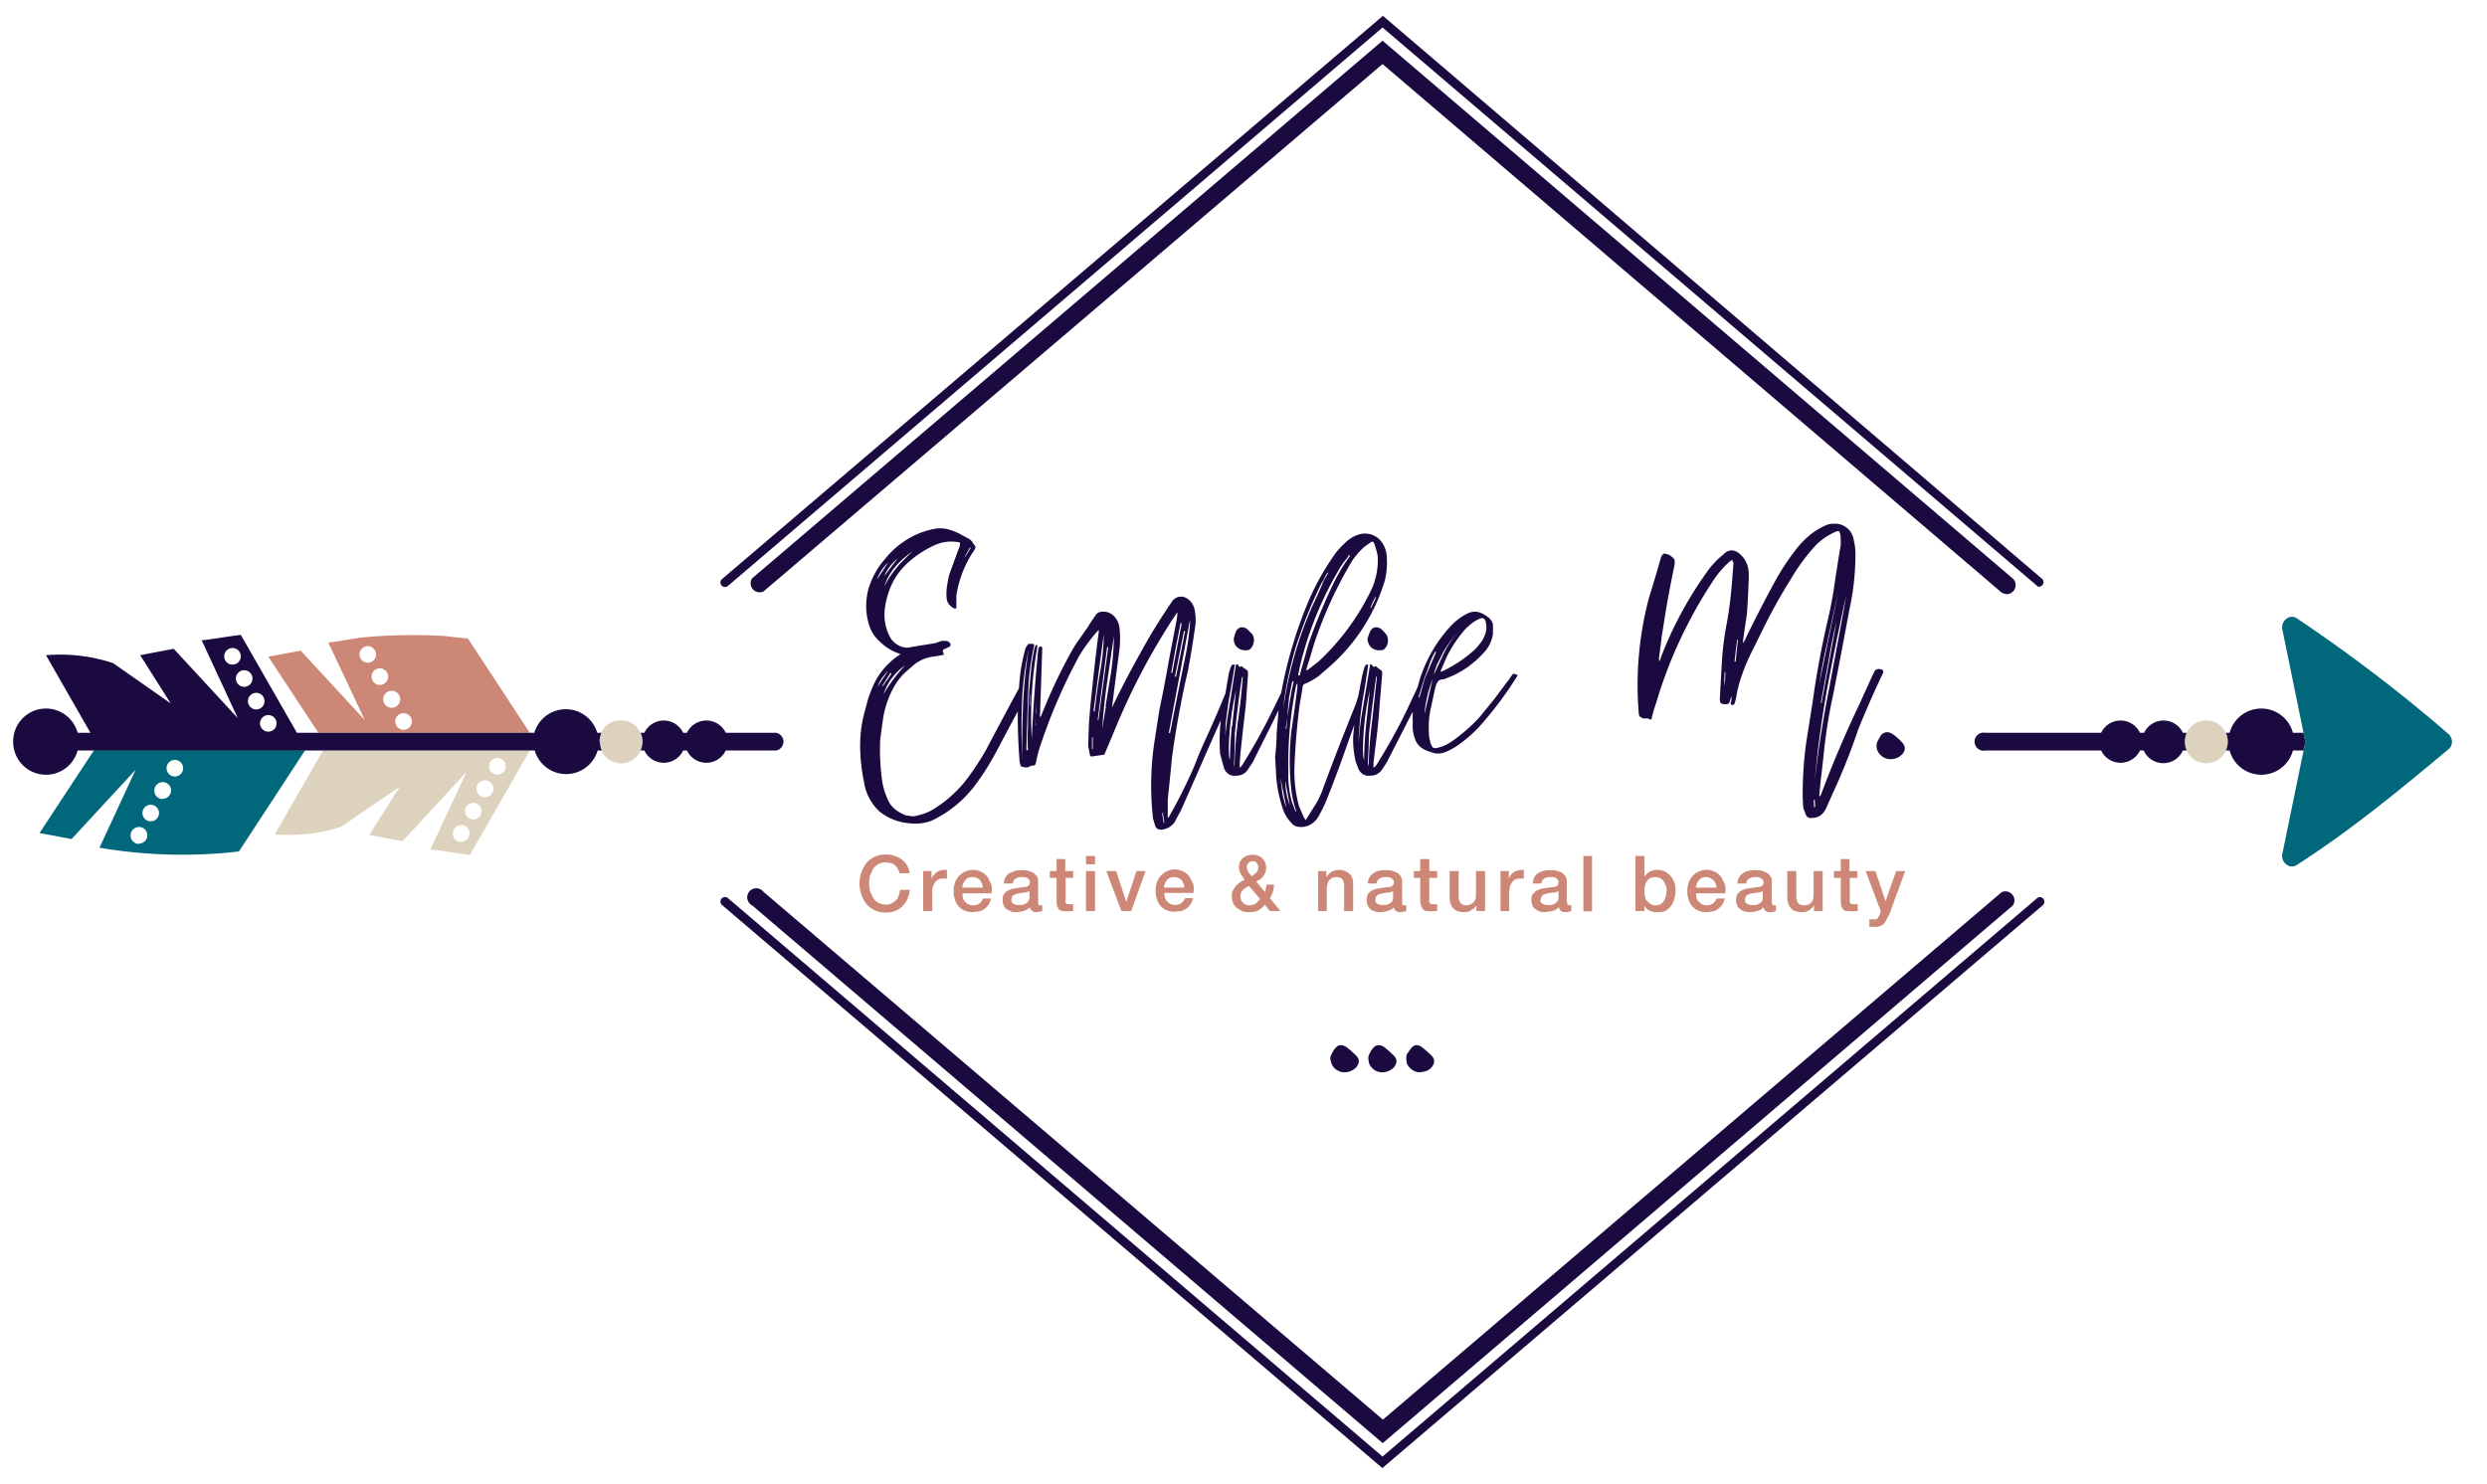 <svg viewBox="0 0 660 394" xmlns="http://www.w3.org/2000/svg" fill-rule="evenodd" clip-rule="evenodd" stroke-linejoin="round" stroke-miterlimit="1.4">
  <path fill="none" d="M0 0h659.1v394H0z"/>
  <g>
    <path d="M650.7 196.9c0-.6-.2-1.2-.6-1.7v-.1a411.7 411.7 0 0 0-40.6-31c-2-1.3-4.3.9-3.8 3l6.1 29.8-6.1 29.7c-.5 2.1 1.8 4.3 3.8 3 14.5-9.3 27.4-20 40.6-31 .4-.5.6-1.1.6-1.7" fill="#00687a" fill-rule="nonzero"/>
    <path d="M330 172.6h.8l.7-.1a3 3 0 0 0 1.2-2c.2-.8 0-1.6-.4-2.2l-1.1-1.1c-.5-.5-1-.7-1.7-.7-.6 0-1.1.4-1.5 1.1a15.3 15.3 0 0 0-.6 2c.1 1.7 1 2.7 2.7 3m36.7-5.4c-.5-.5-1-.7-1.7-.7-.6 0-1.1.4-1.5 1.1a16 16 0 0 0-.7 2c.2 1.7 1 2.7 2.7 3h.8l.7-.1a3 3 0 0 0 1.2-2c.1-.8 0-1.6-.5-2.2a8 8 0 0 0-1-1.1" fill="#1b0a40" fill-rule="nonzero"/>
    <path d="M378 189.6a35 35 0 0 1 2.2-9.4 1118.1 1118.1 0 0 1-2.2 9.4m-1.3-4.5h-.2v-.2l1.5-4.9a63 63 0 0 0 1.5-4.2 28.6 28.6 0 0 1 1.4-2.9l.2.2-3 7-1.4 5zm6.3-12a36 36 0 0 1 4.1-5.6 30 30 0 0 0-3.7 5.4l-2.8 6c0-.5.3-1.3.7-2.4l1.7-3.4m6.4-6.6c1-1 2-1.7 3.1-2.2 1-.5 1.6-.2 1.8.9.2.9.2 1.8 0 2.6s-.6 1.6-1 2.3a24.2 24.2 0 0 1-1.8 2.2 35 35 0 0 1-9 6l-.2-.2a109 109 0 0 0 1.6-3.7 33.9 33.9 0 0 1 5.5-8m-26.2 37l-.1-.4-.1-.4a254.2 254.2 0 0 0 .3-7.8l.7-6 .8-6.2a140.4 140.4 0 0 1 .4-3h.2l-1.3 12c-.5 4-.8 7.9-.9 11.9m-.7-10.8a115.2 115.2 0 0 0-.5 9c-.2-.4-.3-1.4-.3-3a76.7 76.7 0 0 1 1.8-15.4l-.5 4.7-.5 4.7m.1 8.7v-4 4zm-18.8 14a38.9 38.9 0 0 0-.9-2.4 26.3 26.3 0 0 1-1-8 105 105 0 0 1 2.1-23.2l.3-.4v1a367 367 0 0 1-1.6 11.6 74 74 0 0 0-.1 14.9 28.2 28.2 0 0 0 1.4 6.4h-.2m-2.7-8.1l1.2 6.6c-.8-2.1-1.2-4.3-1.2-6.6m-.8 3.2l-.5-4 1.6 8c-.5-1.3-.9-2.7-1.1-4m1.3-20l-.2 3h-.2l.4-3zm1.7-9.5l-.6 2.8-.5 3a80.5 80.5 0 0 1-.6 3.6l.5-5.2.7-3.6.2-.7.3.1m1.2-11c1.7-5.2 3.8-10.2 6.2-15.1l.5-.8.8-1.6.3-.4h.2l-1.2 2.1a111 111 0 0 1-3 6.7 102.1 102.1 0 0 0-7.8 27.8l.3-2.8c.8-5.5 2-10.8 3.7-16m11-19l1.2-1.7c.5-.6 1-1.2 1.3-1.8l.3.2a50 50 0 0 0-4.5 7.5 158.2 158.2 0 0 0-6.6 16l-2.3 8.3h-.4l.2-1.1.2-1a93.1 93.1 0 0 1 10.6-26.3m6.2-5.5l1-.7 1-.7c.5-.4.8-.3 1 .3a28.3 28.3 0 0 1 .9 3.1 18.7 18.7 0 0 1-2.2 10.2 63.6 63.6 0 0 1-13.5 18l-1.3 1-1.4 1.1-.3.2-.3-.1a136 136 0 0 0 2-6.5 110.9 110.9 0 0 1 10.2-22.4c.9-1.3 1.8-2.4 3-3.5m2 15.9h-.1l.6-1.5.7-1.3h.2l-1.3 2.8zm-36.2 42.2l-.1-.5v-.4a242.1 242.1 0 0 0 .2-7.8 279.2 279.2 0 0 1 1.9-15.1h.2c-.3 4-.7 8-1.3 11.9-.5 4-.8 7.9-.9 11.9m-.7-10.8a110 110 0 0 0-.5 9c-.2-.4-.3-1.4-.3-3a77.2 77.2 0 0 1 1.9-15.4 2762.4 2762.4 0 0 1-1 9.4m0 8.7v-4 4zm-18.2 17l-.4-2.6h.2l.4 2.6h-.2zm7-53.9v1.1a70 70 0 0 1-1.1 8 1638 1638 0 0 0-4.2 21c-.2 0-.3-.1-.3-.2l5.6-29.9zM312 172l1.3-6.6.3.1a794.6 794.6 0 0 0-2.5 13.1h-.3l1.2-6.6m2.5-4.5a1559.3 1559.3 0 0 1-2.4 12.1h-.3l2.4-12.1h.3zm-21 19.9l-1 6.1c.3-4.1.7-8.3 1.3-12.3l1.8-12.3a72 72 0 0 1-1.2 12.3l-1 6.2m-2.1 3.7l2.5-19.3h.3l-2.6 19.3h-.2zm-.8-2.3h-.3l2.7-20.3c0 3.4-.4 6.8-1 10.2-.6 3.3-1 6.7-1.4 10.1m-.5 10h-.2v-3.1h.2v3zm-15-9.4V186v.1l.1 3.3zm-.2 3.2v-1.9l.1 1.9zm-1.3-5.3h-.1v-2.8h.1v2.8zm-.2 4.1v-2.7 2.7zm-1.8-4.3c-.2 4.9-.3 9.8-.2 14.7-.2-5-.3-9.8-.1-14.7a78 78 0 0 1 1.8-14.7 121 121 0 0 0-1.5 14.7m-38.6-4.8c.5-1.5 1.5-3 2.8-4.2a87.8 87.8 0 0 0-2.8 4.2m3.7-3.5l-2.3 3.3h-.2l2.2-3.5.3.2zm3.6-2.2a42 42 0 0 0-5.7 7.6c1-3 2.9-5.6 5.7-7.6m-7.4-22.9c0-.3.2-.6.4-1a11.2 11.2 0 0 1 2.5-3.4l-2.9 4.4zm5.4-5.5l-3.5 4.7c.7-1.8 2-3.4 3.5-4.7m-.2 2.4a28 28 0 0 0-3.3 5 15 15 0 0 1 3-5.3c1.3-1.5 2.8-2.8 4.6-4-1.6 1.4-3 2.8-4.3 4.3m19.4-5.3l.2.1a38.1 38.1 0 0 1-1.5 2.5v-.2l1.3-2.4zm143.4 34.6a344.9 344.9 0 0 0-4.2 5.6l-4 4.9a43.8 43.8 0 0 1-7.5 6.5c-1 .7-2.1 1.2-3.3 1.5-.6.2-1 .2-1.4.1-.2-.1-.5-.5-.7-1.1-.3-1-.5-2-.5-2.9-.1-2 0-4 .4-6l1.3-6c.2-.7.4-1.2.7-1.6.3-.4.8-.6 1.6-.6l.7-.3c3.8-1.4 7.1-3.7 9.9-6.8a9 9 0 0 0 2.4-5v-2.6c-.3-.8-.8-1.5-1.6-2-.8-.6-1.7-1-2.5-1.2-1-.1-1.8 0-2.8.5a16.2 16.2 0 0 0-4.7 3.7c-3.5 3.9-6 8.3-7.7 13.3l-.7 2.5-2.9 6.2a149.8 149.8 0 0 1-8.2 14.7l-.6.5v-1.3l.3-2.6.3-2.5a146.8 146.8 0 0 0 1-10l.7-8.4c0-.5 0-.9-.2-1l-.8-.6-.6-.5c-.2-.1-.4 0-.7.2v-.1l-.6-.7-.3.1-2.1 12.6a65.3 65.3 0 0 0-1 11.8v-.5l.1-5a91 91 0 0 1 1.4-11.7 198.8 198.8 0 0 0 1.1-7.2h-.6l-.4.7-.6 2.2-1 5.3-.6 2-3.5 8.8a635.8 635.8 0 0 0-5.7 15c-.5 1.1-1 2.3-1.7 3.3a238.5 238.5 0 0 0-2.5 4l-.5-.8a91.9 91.9 0 0 1-1.3-3 36.3 36.3 0 0 1-1.2-9.8 182.7 182.7 0 0 1 1.4-17l.8-4.7c0-.5.3-.9.9-1 1.2-.6 2.4-1.2 3.4-2l3-2.6a49.3 49.3 0 0 0 14.5-22.7c.5-2 .7-4.3.5-6.6a7.1 7.1 0 0 0-1.3-3.6 5.5 5.5 0 0 0-6.2-2c-1 .3-2 .9-2.9 1.6-1.1 1-2.1 2-3 3.1a68.6 68.6 0 0 0-7.2 12.6 117.7 117.7 0 0 0-7.4 24.7l-2.3 4.7a149 149 0 0 1-8.2 14.7l-.5.5v-1.3l.2-2.6a767.7 767.7 0 0 1 1.4-12.6l.6-8.3c0-.5 0-.9-.2-1-.1-.2-.4-.4-.8-.6l-.6-.5c-.1-.1-.4 0-.7.2v-.1l-.5-.7-.4.1-2 12.6a65.2 65.2 0 0 0-1 11.8v-.5l.2-5c0-1.7 0-3.4.3-5a92 92 0 0 1 1-6.7 204 204 0 0 0 1.2-7.2h-.7l-.4.7a15 15 0 0 0-.6 2.2l-.8 4.8-.1.2a289 289 0 0 1-5.2 12c-1 2.2-2 4.5-2.9 6.9a130.5 130.5 0 0 1-6.9 13.8h-.2v-4.8a703.3 703.3 0 0 0 1.1-11 255.7 255.7 0 0 1 4.3-23.4 258.6 258.6 0 0 0 2-12.4c0-1.2 0-2.4-.3-3.7a4.5 4.5 0 0 0-1.9-2.8 3 3 0 0 0-2.2-.5 3 3 0 0 0-1.9 1.3c-3 4.4-5.8 8.9-8.3 13.5a263.3 263.3 0 0 0-7.6 14.6 1488.1 1488.1 0 0 1 2-15.5c.2-1.8.2-3.6 0-5.5a5.3 5.3 0 0 0-1.6-3.4 4 4 0 0 0-3.4-1 2 2 0 0 0-1.2.7 43.6 43.6 0 0 0-2.2 3.3l-3 4.3c-1 1.5-1.8 3-2.6 4.5a145.3 145.3 0 0 0-6.6 14.3l-.4.9c-.1-.4-.2-.6-.1-.7a7855 7855 0 0 0 .6-17.8c-.1-.2-.3-.3-.6-.3 0 0-.2 0-.3.3l-.2.6a486.5 486.5 0 0 0-1.7 23.6 107 107 0 0 1 1.5-24.5l-.1-.4h-.3l-.1.2-.3.7-.7 4-.4 4.1a124.2 124.2 0 0 0-.6 12.9 46.8 46.8 0 0 0 0 6h-.4v-1l.2-6.7a346.4 346.4 0 0 1 .4-10.4 72.8 72.8 0 0 1 1.4-9.5c.1-.4 0-.6-.3-.6h-1.2l-.7 1-.2.7-.2.8a47 47 0 0 0-1.2 6.8l-.2 2.5a1405 1405 0 0 0-8.6 16.1 74.4 74.4 0 0 1-5 7.7 32.5 32.5 0 0 1-9.8 8.7c-1.2.6-2.4 1-3.7 1.3-.7.2-1.4.2-2.2 0-.8 0-1.5-.4-2.2-.8-.8-.4-1.4-.9-2-1.5-.6-.6-1-1.3-1.3-2a18 18 0 0 1-1.5-5 59 59 0 0 1-.5-11l.8-5.8a25 25 0 0 1 2-6.4 17 17 0 0 1 3.8-5.5l2.3-2a10 10 0 0 1 5-2.2 90.4 90.4 0 0 0 3-.5l-.2-.7c-.2-.4-.1-.6.3-.8l1.3-.6c.4-.3.5-.7.2-1-.2-.3-.5-.5-1-.6h-1.2l-1.7.6-2.4.4a114.6 114.6 0 0 0-4.8.8 5 5 0 0 1-2.7-.7 5.5 5.5 0 0 1-2-1.9 12.8 12.8 0 0 1-1.4-8.3c.6-3.8 2-7 4-9.5 2.2-2.6 4.9-4.7 8.3-6.4 1-.5 2.2-1 3.4-1.2 1.2-.2 2.4-.2 3.7 0 .4.1.5.2.5.3l-.1.7a1792.5 1792.5 0 0 1-2.5 6.8c-.4 1-.6 2.2-.8 3.4-.2 1.1-.3 2.3-.2 3.4 0 1.3.7 2.3 2 3h.6v-.6a207.3 207.3 0 0 0 0-2.8 29 29 0 0 1 4.7-12l.4-.8c0-.2-.2-.5-.6-1a3 3 0 0 0-1.2-1.3l-1.5-.8c-1.3-.8-2.6-1.3-4-1.7a7.8 7.8 0 0 0-3.7-.1c-1.2.2-2.4.6-3.6 1a22.7 22.7 0 0 0-9.3 6.8 21.7 21.7 0 0 0-4.5 8 17 17 0 0 0 0 9.2 9.5 9.5 0 0 0 3 4.9 13.3 13.3 0 0 0 5.5 3.3l-1.4 1a18.7 18.7 0 0 0-6 7.7c-.5 1.2-1 2.4-1.3 3.5l-1 3.7a34.8 34.8 0 0 0-1 10 48.6 48.6 0 0 0 1 8.1 13.3 13.3 0 0 0 4 7.7 14.3 14.3 0 0 0 7.9 3.2c2.3.3 4.4 0 6.3-.8a31.1 31.1 0 0 0 11.8-10 69 69 0 0 0 5-8l3.5-6.6 2.3-4.3a148.8 148.8 0 0 0 .5 13.5l.2.7c0 .3.2.4.3.5l1.2.2a2 2 0 0 0 1.2-.4l.3-.1c.6.1 1-.1 1.1-.7a36.5 36.5 0 0 1 .8-3.4 147.1 147.1 0 0 1 10.7-25 46 46 0 0 1 4.6-6.3l.3-.3.3-.3v.4a571.7 571.7 0 0 0-1.8 15.5 227.6 227.6 0 0 0-.8 8.7 253.1 253.1 0 0 0-.2 6.3 82.7 82.7 0 0 0 .5 2.5l.3.2a960.1 960.1 0 0 0 3.5-.5l.1-.3 3.4-8.1a173.5 173.5 0 0 1 15.7-29.2h.2l-.2 1.6-2.1 11a379.8 379.8 0 0 1-2.5 13l-1.4 9a77.7 77.7 0 0 0-.3 20l.6 2c.3.7.9 1 1.8.9a4.7 4.7 0 0 0 3.4-2.1 39.5 39.5 0 0 1 1.5-2.8 1779.6 1779.6 0 0 0 6.4-14.5l4.3-9.7a45 45 0 0 0-.2 9 313.2 313.2 0 0 0 1.1 4c.5 1 1.3 1.7 2.4 1.8.8 0 1.4 0 2-.2.7-.2 1.2-.6 1.7-1.2a50.8 50.8 0 0 0 1.5-2.3l5.5-11 1.3-2.7-.5 6.2c0 2-.2 4.2-.4 6.3l.3 5.4a35.4 35.4 0 0 0 2 9 9.6 9.6 0 0 0 2 3c.4.6 1 .9 1.6 1a5 5 0 0 0 3.2-.4c1-.5 1.8-1.2 2.4-2.3a37.3 37.3 0 0 0 2.4-5 325.7 325.7 0 0 0 4.6-12.3l2.5-7-.3 3.1a25 25 0 0 0 .7 6.7l.7 1.9c.5 1 1.3 1.7 2.4 1.8.7 0 1.4 0 2-.2.6-.2 1.2-.6 1.7-1.2a50.8 50.8 0 0 0 1.5-2.3l6.8-13.3v4.5c.2 1.8.7 3.3 1.4 4.2.8 1 2 1.6 3.4 2 1.2.5 2.3.5 3.3.2s2-.8 3-1.4a34.5 34.5 0 0 0 7.7-6.8 96.4 96.4 0 0 0 9.1-12.4c-.7-.3-1.1-.4-1.3-.3l-.7.9m80.6 34.4a13.3 13.3 0 0 0-.1-1.8l.3-.1.1 1.9h-.3zm3.6-32a815 815 0 0 1 5-24.4c-1.4 8.2-3 16.3-4.5 24.5a306 306 0 0 0-3.9 24.7 280 280 0 0 1 3.4-24.8m2.4-17.3l-4 21.7h-.2l2-10.9c.6-3.6 1.3-7.2 2.2-10.8m-4.6 16.7a125.3 125.3 0 0 1 2-10.5 628.7 628.7 0 0 1 3-13.7 3406.8 3406.8 0 0 0-5 24.2m-22.3-6h-.2l.7-5.8h.2l-.6 5.8zm-2.7 4.8a51 51 0 0 1-.3 1.8l.2-3.8h.2l-.1 2m42-2c0-.2 0-.4-.4-.7-.4-.1-.7-.2-1-.1-.5 0-.7.3-.9.5l-1 2.1-3 6.6a294.2 294.2 0 0 0-10.2 24l-.3.6a.5.5 0 0 1-.2-.4l.4-4 .7-6a137.3 137.3 0 0 1 2.6-16.7 1933.8 1933.8 0 0 0 4.2-22 70.6 70.6 0 0 0 1.7-15 15 15 0 0 0-.4-3.7 6 6 0 0 0-1-2.6 5 5 0 0 0-4.1-2c-.9 0-1.7.1-2.5.5-1.6.7-3 1.6-4.2 2.6a24 24 0 0 0-3.4 3.5 64 64 0 0 0-5.7 8.6 358.6 358.6 0 0 0-8.4 16.4h-.1v-.8a368.8 368.8 0 0 1 1-6.8 290.7 290.7 0 0 0 .5-9.7c0-1 0-2-.3-3s-.8-2-1.6-2.8c-1.7-1.8-3.4-1.9-5-.2-1.3 1-2.4 2.2-3.4 3.4a100.6 100.6 0 0 0-13 23.7l-.4 1.2c-.1-.5-.2-.8-.1-1.1l.7-5.6.9-5.7a285 285 0 0 1 2.4-12.8c.2-1 .2-1.5 0-2a5 5 0 0 0-1.5-1.2 48 48 0 0 1-1.2-.3 2 2 0 0 0-.8 1 380.8 380.8 0 0 1-3.2 10.8 90.3 90.3 0 0 0-2.7 30.7c0 .4.2.7.4.9l.8.4h1.3c.6.5 1 .3 1-.4l.5-1.9.6-1.8a121 121 0 0 1 15.5-33 25.2 25.2 0 0 1 4.2-4.7l.5-.3.2.6c.1.1.2.3.1.6l-.4 5.2a109 109 0 0 1-1.3 10.2 77.7 77.7 0 0 0-1.4 11.4 2384.2 2384.2 0 0 0-.5 9l.1.8c.1.2.4.4.8.5h1l.5-.2.2-.4.5-1.6v1l-.2.9v.3l.3.2h.4l.3-.3.2-.6a24.6 24.6 0 0 0 .5-2.6l.5-2a51 51 0 0 1 2.8-7.4l3.5-7.1a145.3 145.3 0 0 1 7.4-13.3 51.8 51.8 0 0 1 6.6-9 17.1 17.1 0 0 1 5.2-3.6c.5-.2.9-.3 1-.2.2.1.3.5.4 1l.1 1.3v1.3a509.6 509.6 0 0 0-1.9 12.2c-.5 3-1.1 6-1.8 8.9a236 236 0 0 0-3.7 20.2l-1.8 11.4a101.5 101.5 0 0 0-.9 14.3l.1 2.3c.1.8.4 1.5.7 2.2.1.4.3.7.6.8.2.2.5.3 1 .2 1.9 0 3.2-1 4-3l1.7-3.8a163 163 0 0 0 6.6-16.6 264.6 264.6 0 0 1 6.4-14.6l.3-.7m5.1 18.8a13.4 13.4 0 0 0-2.7-2.4c-1.1-.7-2.1-.6-3 .3l-.8 1.4a3 3 0 0 0-.4 1.6l.1.6c0 .2 0 .4.2.6.2.6.7 1.1 1.2 1.5.6.4 1.2.6 1.8.7.6 0 1.3 0 2-.3.6-.2 1.1-.6 1.6-1.1.8-1 .8-2 0-2.9" fill="#1b0a40" fill-rule="nonzero"/>
    <path d="M238.8 231.8l-.5-1.1a3.3 3.3 0 0 0-1.7-1.6l-1.5-.2a4 4 0 0 0-3.4 1.7l-.8 1.8a8.2 8.2 0 0 0 0 4.2l.8 1.7a4 4 0 0 0 3.4 1.8 3.4 3.4 0 0 0 2.6-1.1c.4-.4.7-.8.8-1.3l.4-1.5h2.5a7 7 0 0 1-.6 2.4 5.9 5.9 0 0 1-5.7 3.6 6.5 6.5 0 0 1-5.2-2.3 9 9 0 0 1 0-10.8 6.6 6.6 0 0 1 5.2-2.3c.9 0 1.6.1 2.4.4a6 6 0 0 1 1.9 1 5.2 5.2 0 0 1 2 3.6h-2.6zm6.2-.6h2.2v2l.5-.8a3.9 3.9 0 0 1 1.6-1.3l1-.2a5.2 5.2 0 0 1 1 0v2.3a11 11 0 0 0-1 0c-.4 0-.8 0-1.2.2-.3.1-.6.4-.9.7l-.6 1.1a5 5 0 0 0-.2 1.6v5H245v-10.6zm15.8 4.4c0-.4 0-.7-.2-1l-.5-1-.9-.6-1-.2c-.4 0-.8 0-1.2.2-.3.1-.6.3-.8.6a3.1 3.1 0 0 0-.8 2h5.4zm-5.4 1.5l.1 1.2c.2.4.3.7.6 1 .2.3.5.5.9.7.3.2.7.3 1.2.3.7 0 1.3-.2 1.7-.5.4-.3.7-.7 1-1.3h2.1a4.4 4.4 0 0 1-3.1 3.4l-1.7.2c-.8 0-1.5-.1-2.2-.4a4.5 4.5 0 0 1-2.6-3 7.2 7.2 0 0 1 0-4.3 5 5 0 0 1 8.7-1.6l1 2c.1.8.2 1.5 0 2.3h-7.7zm17.8-.6c-.4.2-.8.4-1.4.4a17.5 17.5 0 0 0-2.2.4l-.7.3-.4.5-.1.8c0 .3 0 .5.2.7l.5.4.7.2h1.6l.8-.4c.3-.1.5-.4.7-.6.2-.3.3-.6.3-1v-1.7zm2.3 3l.1.6c0 .1.2.2.5.2h.5v1.5a7.4 7.4 0 0 1-1.4.3c-.5 0-1 0-1.2-.3-.4-.2-.6-.5-.7-1-.4.5-1 .8-1.7 1-.6.2-1.3.3-2 .3-.4 0-.9 0-1.3-.2l-1.2-.6a2.8 2.8 0 0 1-1-2.3c0-.6 0-1.2.3-1.6.2-.4.5-.7 1-1l1.3-.5 1.4-.2 1.2-.2 1-.1c.3-.1.6-.2.7-.4.2-.2.3-.4.3-.8 0-.3 0-.5-.2-.7l-.5-.5-.8-.2h-.7a3 3 0 0 0-1.6.4c-.4.3-.7.7-.7 1.3h-2.4c0-.7.2-1.3.5-1.7.3-.5.7-.9 1.1-1.1l1.5-.6a9 9 0 0 1 3.3 0l1.4.5 1 1c.2.4.3.8.3 1.4v5.5zm3.1-8.3h1.8V228h2.3v3.2h2.1v1.8h-2v6.7l.4.3h.6a11.5 11.5 0 0 0 1 0v1.8a85.6 85.6 0 0 0-1.5.1l-1.5-.1a2 2 0 0 1-.9-.6l-.4-.8-.1-1.2V233h-1.8v-1.8zm9.6 0h2.4v10.6h-2.4v-10.6zm0-4h2.4v2.2h-2.4v-2.2zm5.5 4h2.5l2.7 8.2 2.7-8.2h2.4l-3.8 10.6h-2.6l-4-10.6zm20.6 4.4c0-.4 0-.7-.2-1l-.5-1-.9-.6-1-.2c-.4 0-.8 0-1.2.2-.3.1-.6.3-.8.6a3.1 3.1 0 0 0-.8 2h5.4zM309 237l.1 1.2c.2.4.3.7.6 1 .2.3.5.5.9.7.3.2.7.3 1.2.3.7 0 1.3-.2 1.7-.5.4-.3.7-.7 1-1.3h2.1a4.4 4.4 0 0 1-3.1 3.4l-1.7.2c-.8 0-1.5-.1-2.2-.4a4.5 4.5 0 0 1-2.6-3 7.2 7.2 0 0 1 0-4.3 5 5 0 0 1 7-3 5 5 0 0 1 1.7 1.4l1 2c.1.8.2 1.5 0 2.3H309zm23.4-8.4a1.5 1.5 0 0 0-1.5 1.6l.1.7.3.6.5.6.4.5a13.3 13.3 0 0 0 1.2-1c.2-.1.3-.3.4-.6l.1-.8a2 2 0 0 0-.4-1.2c-.3-.3-.6-.4-1-.4m-1 6.5l-.7.4-.8.5-.5.7a2 2 0 0 0-.3 1.1c0 .8.2 1.4.7 1.8.4.5 1 .7 1.7.7a3 3 0 0 0 1.8-.6l.6-.6.4-.5-3-3.5zm4.1 5c-.5.8-1.1 1.2-1.8 1.6-.7.3-1.4.4-2.3.4-.7 0-1.3 0-1.9-.3l-1.4-.8c-.4-.4-.8-.9-1-1.4-.2-.5-.3-1.2-.3-1.8 0-.6 0-1 .3-1.5l.7-1.1 1.1-1 1.3-.7a33.7 33.7 0 0 1-1-1.5l-.4-.8-.1-.9c0-.5 0-1 .2-1.4a3.3 3.3 0 0 1 2-1.8 4.4 4.4 0 0 1 2.8 0 3.3 3.3 0 0 1 2.2 3.2c0 .5 0 .9-.2 1.2a4 4 0 0 1-1.4 1.9l-1 .6 2.3 2.8a10.9 10.9 0 0 0 .4-2h2a6.8 6.8 0 0 1-1.1 3.6l2.8 3.4H337l-1.3-1.6zm14.2-8.9h2.2v1.6c.4-.6.8-1 1.4-1.4.6-.3 1.2-.5 2-.5a4 4 0 0 1 2.7 1c.6.5 1 1.4 1 2.6v7.3h-2.4v-6.6a3 3 0 0 0-.5-1.9c-.3-.3-.8-.5-1.5-.5-.4 0-.8 0-1.1.2-.3.1-.6.3-.8.6a2 2 0 0 0-.5.9l-.2 1v6.3h-2.3v-10.6zm19.9 5.3c-.3.2-.8.4-1.3.4a17.4 17.4 0 0 0-2.3.4l-.6.3-.4.5-.1.8c0 .3 0 .5.2.7l.5.4.7.2h1.6l.8-.4c.3-.1.5-.4.7-.6.2-.3.2-.6.2-1v-1.7zm2.4 3v.6l.5.2h.6v1.5a7.3 7.3 0 0 1-1.5.3c-.4 0-.8 0-1.2-.3-.3-.2-.5-.5-.6-1-.4.5-1 .8-1.7 1a7 7 0 0 1-2 .3c-.4 0-.9 0-1.3-.2-.5-.1-.9-.3-1.2-.6a2.8 2.8 0 0 1-1-2.3c0-.6 0-1.2.3-1.6.2-.4.5-.7 1-1l1.2-.5 1.5-.2 1.2-.2 1-.1c.3-.1.6-.2.7-.4.2-.2.3-.4.3-.8 0-.3 0-.5-.2-.7l-.6-.5-.7-.2h-.7a3 3 0 0 0-1.6.4c-.5.3-.7.7-.8 1.3H363c0-.7.2-1.3.5-1.7.3-.5.7-.9 1.1-1.1a4 4 0 0 1 1.5-.6 9 9 0 0 1 3.3 0l1.3.5c.4.3.8.6 1 1 .3.4.4.8.4 1.4v5.5zm3.1-8.3h1.7V228h2.4v3.2h2.1v1.8h-2.1v6.3c0 .1 0 .3.2.4l.3.3h.6a11.6 11.6 0 0 0 1 0v1.8a78.3 78.3 0 0 0-1.5.1l-1.5-.1a2 2 0 0 1-.9-.6l-.4-.8-.2-1.2V233h-1.7v-1.8zm18.8 10.6h-2.2v-1.5c-.4.6-.8 1-1.4 1.3-.5.4-1.1.5-1.7.5-1.4 0-2.4-.3-3-1-.7-.7-1-1.8-1-3.2v-6.7h2.4v6.5c0 1 .2 1.6.5 2 .4.4.9.6 1.5.6.5 0 1-.1 1.2-.3a2.2 2.2 0 0 0 1.3-1.5l.1-1.1v-6.2h2.4v10.6zm4.2-10.6h2.2v2l.4-.8a3.8 3.8 0 0 1 1.7-1.3l1-.2h.9v2.3a11 11 0 0 0-1 0c-.4 0-.8 0-1.1.2-.4.1-.7.4-1 .7l-.6 1.1-.2 1.6v5h-2.3v-10.6zm15.4 5.3c-.4.2-.8.4-1.3.4a17.4 17.4 0 0 0-2.3.4l-.6.3-.4.5-.2.8c0 .3 0 .5.2.7l.6.4.7.2h1.5l.9-.4.6-.6c.2-.3.3-.6.3-1v-1.7zm2.3 3l.1.6.5.2h.5v1.5a7.6 7.6 0 0 1-1.2.3h-.3c-.5 0-.9 0-1.2-.3-.3-.2-.5-.5-.6-1-.5.5-1 .8-1.7 1l-2 .3c-.5 0-1 0-1.4-.2-.4-.1-.8-.3-1.1-.6-.4-.2-.6-.5-.8-1a3 3 0 0 1-.3-1.3c0-.6 0-1.2.3-1.6l1-1 1.3-.5 1.4-.2 1.3-.2 1-.1.7-.4.2-.8c0-.3 0-.5-.2-.7l-.5-.5-.7-.2h-.8a3 3 0 0 0-1.6.4c-.4.3-.7.7-.7 1.3h-2.3c0-.7.2-1.3.4-1.7.3-.5.7-.9 1.1-1.1.5-.3 1-.5 1.6-.6a9 9 0 0 1 3.2 0l1.4.5 1 1c.2.4.3.8.3 1.4v5.5z" fill="#cc8776" fill-rule="nonzero"/>
    <path fill="#cc8776" d="M420.2 227.2h2.3v14.7h-2.3z"/>
    <path d="M442.3 236.5c0-.4 0-1-.2-1.4l-.6-1.2c-.2-.3-.5-.6-.9-.8-.4-.2-.8-.3-1.3-.3-1 0-1.7.3-2.2 1-.5.7-.7 1.6-.7 2.7 0 .6 0 1 .2 1.5 0 .5.3.9.5 1.2l1 .8c.3.2.8.3 1.2.3a2.6 2.6 0 0 0 2.3-1.2l.5-1.2.2-1.4m-8.2-9.3h2.3v5.4l.7-.7a3.7 3.7 0 0 1 1.6-.9 5 5 0 0 1 3.1.3 5.3 5.3 0 0 1 2.6 3.1 7.6 7.6 0 0 1-.9 6c-.4.5-.9 1-1.4 1.3-.6.3-1.3.4-2 .4H439l-1-.3c-.4-.2-.7-.3-1-.6-.2-.2-.5-.5-.6-.8v1.4H434v-14.6zm21.4 8.4c0-.4 0-.7-.2-1a2.6 2.6 0 0 0-1.4-1.5 2 2 0 0 0-1-.3c-.5 0-.8 0-1.2.2-.3.1-.6.3-.8.6a3.2 3.2 0 0 0-.8 2h5.4zm-5.4 1.5l.1 1.2c.1.4.3.7.6 1l.8.7a3.1 3.1 0 0 0 3-.2c.4-.3.7-.7.9-1.3h2.2a4.4 4.4 0 0 1-3.1 3.4l-1.7.2a5 5 0 0 1-2.2-.4 4.5 4.5 0 0 1-2.6-3 7.2 7.2 0 0 1 0-4.3 5 5 0 0 1 7-3 5 5 0 0 1 1.7 1.4l1 2c.1.8.2 1.5 0 2.3h-7.7zm17.7-.6c-.3.2-.8.4-1.3.4a17.4 17.4 0 0 0-2.3.4l-.6.3-.4.5-.1.8c0 .3 0 .5.2.7l.5.4.7.2h1.6l.8-.4c.3-.1.5-.4.7-.6.2-.3.2-.6.2-1v-1.7zm2.4 3l.1.6.4.2h.6v1.5a7.6 7.6 0 0 1-1.1.3h-.4c-.4 0-.8 0-1.2-.3-.3-.2-.5-.5-.6-1-.4.5-1 .8-1.7 1a7 7 0 0 1-2 .3c-.4 0-.9 0-1.3-.2-.5-.1-.8-.3-1.2-.6a2 2 0 0 1-.8-1 3 3 0 0 1-.3-1.3c0-.6.1-1.2.4-1.6.2-.4.5-.7 1-1l1.2-.5 1.5-.2 1.2-.2 1-.1c.3-.1.6-.2.7-.4.2-.2.3-.4.3-.8 0-.3 0-.5-.2-.7l-.6-.5-.7-.2h-.7a3 3 0 0 0-1.6.4c-.5.3-.7.7-.8 1.3h-2.3c0-.7.2-1.3.5-1.7.3-.5.7-.9 1.1-1.1a4 4 0 0 1 1.5-.6 9 9 0 0 1 3.3 0l1.3.5c.4.3.8.6 1 1 .3.4.4.8.4 1.4v5.5zm13.5 2.3h-2.3v-1.5a4 4 0 0 1-1.3 1.3 3 3 0 0 1-1.8.5c-1.4 0-2.4-.3-3-1-.6-.7-1-1.8-1-3.2v-6.7h2.4v6.5c0 1 .2 1.6.5 2 .4.4.9.6 1.5.6.5 0 1-.1 1.3-.3.3-.1.6-.3.8-.6.2-.2.3-.5.4-.9l.1-1.1v-6.2h2.4v10.6zm3-10.6h1.8V228h2.3v3.2h2.1v1.8h-2v6.3l.1.4.3.3h.7a11.6 11.6 0 0 0 1 0v1.8a75 75 0 0 0-1.6.1l-1.5-.1a2 2 0 0 1-.9-.6l-.4-.8-.1-1.2V233h-1.8v-1.8zm8.4 0h2.6l2.7 8 2.8-8h2.4l-4.1 11.2a70.4 70.4 0 0 1-1.3 2.5 3 3 0 0 1-2.5 1.1h-1.6v-2a13 13 0 0 1 1.1 0h.7c.2 0 .3-.2.4-.3l.3-.5.3-.6.2-.8-4-10.6z" fill="#cc8776" fill-rule="nonzero"/>
    <path d="M541.3 155.8a1 1 0 0 1-.7-.3L366.9 7.3 193.2 155.5a1.2 1.2 0 1 1-1.6-1.8L367 4.2l175 149.5a1.2 1.2 0 0 1-.8 2" fill="#1b0a40" fill-rule="nonzero"/>
    <path d="M532.6 157.7a3 3 0 0 1-1.5-.5L366.9 17 202.6 157a2.4 2.4 0 0 1-3-3.5L366.9 10.8l167.3 142.8a2.4 2.4 0 0 1-1.6 4.1m-165.7 232L191.6 240.2a1.2 1.2 0 0 1 1.6-1.8l173.7 148.2 173.7-148.2c.5-.4 1.2-.4 1.6.1.5.5.4 1.3 0 1.7L366.8 389.7z" fill="#1b0a40" fill-rule="nonzero"/>
    <path d="M366.9 383L199.6 240.3a2.4 2.4 0 1 1 3-3.6L367 376.8l164.2-140a2.4 2.4 0 0 1 3 3.5L367 383z" fill="#1b0a40" fill-rule="nonzero"/>
    <path d="M353 281.2c0-.6.2-1.2.5-1.6.2-.5.5-1 .9-1.4.8-1 1.7-1 2.9-.3a24.7 24.7 0 0 1 2.7 2.4c.8.9.8 1.8 0 2.9a4.4 4.4 0 0 1-3.6 1.4 4 4 0 0 1-1.8-.7c-.6-.4-1-1-1.2-1.5l-.2-.6-.1-.6m10 0c0-.6.1-1.2.4-1.6.2-.5.5-1 .9-1.4.8-1 1.8-1 2.9-.3a24.7 24.7 0 0 1 2.7 2.4c.8.9.8 1.8 0 2.9a4.4 4.4 0 0 1-3.6 1.4 4 4 0 0 1-1.8-.7c-.5-.4-1-1-1.2-1.5l-.2-.6v-.6m10 0c0-.6 0-1.2.3-1.6l1-1.4c.8-1 1.7-1 2.8-.3a25.4 25.4 0 0 1 2.7 2.4c.8.9.8 1.8 0 2.9-.4.5-1 .9-1.6 1.1a7 7 0 0 1-2 .3c-.6-.1-1.2-.3-1.7-.7-.6-.4-1-1-1.3-1.5l-.1-.6-.1-.6" fill="#1b0a40" fill-rule="nonzero"/>
    <path d="M46.4 206.1a2.2 2.2 0 1 1 0-4.4 2.2 2.2 0 0 1 0 4.4m-3.2 6a2.2 2.2 0 1 1 0-4.5 2.2 2.2 0 0 1 0 4.4m-3.2 6a2.2 2.2 0 1 1 0-4.4 2.2 2.2 0 0 1 0 4.4m-3.1 6a2.2 2.2 0 1 1 0-4.5 2.2 2.2 0 0 1 0 4.4m-12-24.7l-14.4 21.9 8.5 1.6 17-18.4-9.6 20.7a131.1 131.1 0 0 0 37 1L81 199.1H25z" fill="#00687a" fill-rule="nonzero"/>
    <path d="M132 205.6a2.2 2.2 0 1 1 0-4.4 2.2 2.2 0 0 1 0 4.4m-3.3 6a2.2 2.2 0 1 1 0-4.5 2.2 2.2 0 0 1 0 4.5m-3.1 5.9a2.2 2.2 0 1 1 0-4.4 2.2 2.2 0 0 1 0 4.4m-3.2 6a2.2 2.2 0 1 1 0-4.5 2.2 2.2 0 0 1 0 4.4m-36.7-24.2l-12.8 22.3c5.8.3 12-.1 17.7-2.1l15.5-10.6-8.1 12.8 8.8 1.7 17-18.4-9.6 20.6c.1-.2 8.5 1.2 9 1.2l1.5.2 15.9-27.7h-55z" fill="#ddd2bd" fill-rule="nonzero"/>
    <path d="M107.1 193.7a2.2 2.2 0 1 1 0-4.4 2.2 2.2 0 0 1 0 4.4m-5.4-8.1a2.2 2.2 0 1 1 4.5 0 2.2 2.2 0 0 1-4.5 0m-3.1-6a2.2 2.2 0 1 1 4.4 0 2.2 2.2 0 0 1-4.4 0m-3.2-5.9a2.2 2.2 0 1 1 4.4 0 2.2 2.2 0 0 1-4.4 0m28.8-4.2l-6.3-.7c-7.2-.4-14.5-.3-21.8.4-.5 0-8.9 1.5-9 1.3l9.7 20.6-17-18.4-8.6 1.6 13.3 20.2h56.1l-16.4-25z" fill="#cc8776" fill-rule="nonzero"/>
    <path d="M591.2 196.9a5.7 5.7 0 1 1-11.4 0 5.7 5.7 0 0 1 11.4 0" fill="#ddd2bd" fill-rule="nonzero"/>
    <path d="M611.3 194.5h-2.8a8.7 8.7 0 0 0-16.8 0h-1a5.6 5.6 0 0 1 0 4.7h1a8.7 8.7 0 0 0 16.8 0h2.8l.5-2.3-.5-2.4m-31.5 2.4c0-.9.2-1.7.5-2.4h-1a5.7 5.7 0 0 0-10.3 0h-1.1a5.7 5.7 0 0 0-10.3 0h-30.7a2.4 2.4 0 1 0 0 4.7h30.7a5.7 5.7 0 0 0 10.3 0h1a5.7 5.7 0 0 0 10.4 0h1a6 6 0 0 1-.5-2.3" fill="#1b0a40" fill-rule="nonzero"/>
    <path d="M159 196.9a5.7 5.7 0 1 1 11.5 0 5.7 5.7 0 0 1-11.4 0" fill="#ddd2bd" fill-rule="nonzero"/>
    <path d="M206 194.5h-13.4a5.7 5.7 0 0 0-10.3 0h-1a5.7 5.7 0 0 0-10.3 0h-1a5.6 5.6 0 0 1 0 4.7h1a5.7 5.7 0 0 0 10.3 0h1a5.7 5.7 0 0 0 10.3 0H206a2.4 2.4 0 0 0 0-4.7m-134.8-.3a2.2 2.2 0 1 1 0-4.4 2.2 2.2 0 0 1 0 4.4m-5.4-8.1a2.2 2.2 0 1 1 4.4 0 2.2 2.2 0 0 1-4.4 0m-3.2-6a2.2 2.2 0 1 1 4.4 0 2.2 2.2 0 0 1-4.4 0m-3.1-5.9a2.2 2.2 0 1 1 4.4 0 2.2 2.2 0 0 1-4.4 0m99.6 22.7c0-.9.2-1.7.5-2.4h-1.1a8.7 8.7 0 0 0-16.7 0h-63l-14.9-26-1.4.2c-.5 0-8.9 1.4-9 1.2l9.6 20.7-17-18.4-8.9 1.7 8.1 12.8L30 176a45 45 0 0 0-17.8-2.1L24 194.5h-3.4a8.7 8.7 0 0 0-17.1 2.4 8.7 8.7 0 0 0 17.1 2.3h121.3a8.7 8.7 0 0 0 16.7 0h1.1a6 6 0 0 1-.5-2.3" fill="#1b0a40" fill-rule="nonzero"/>
  </g>
</svg>
